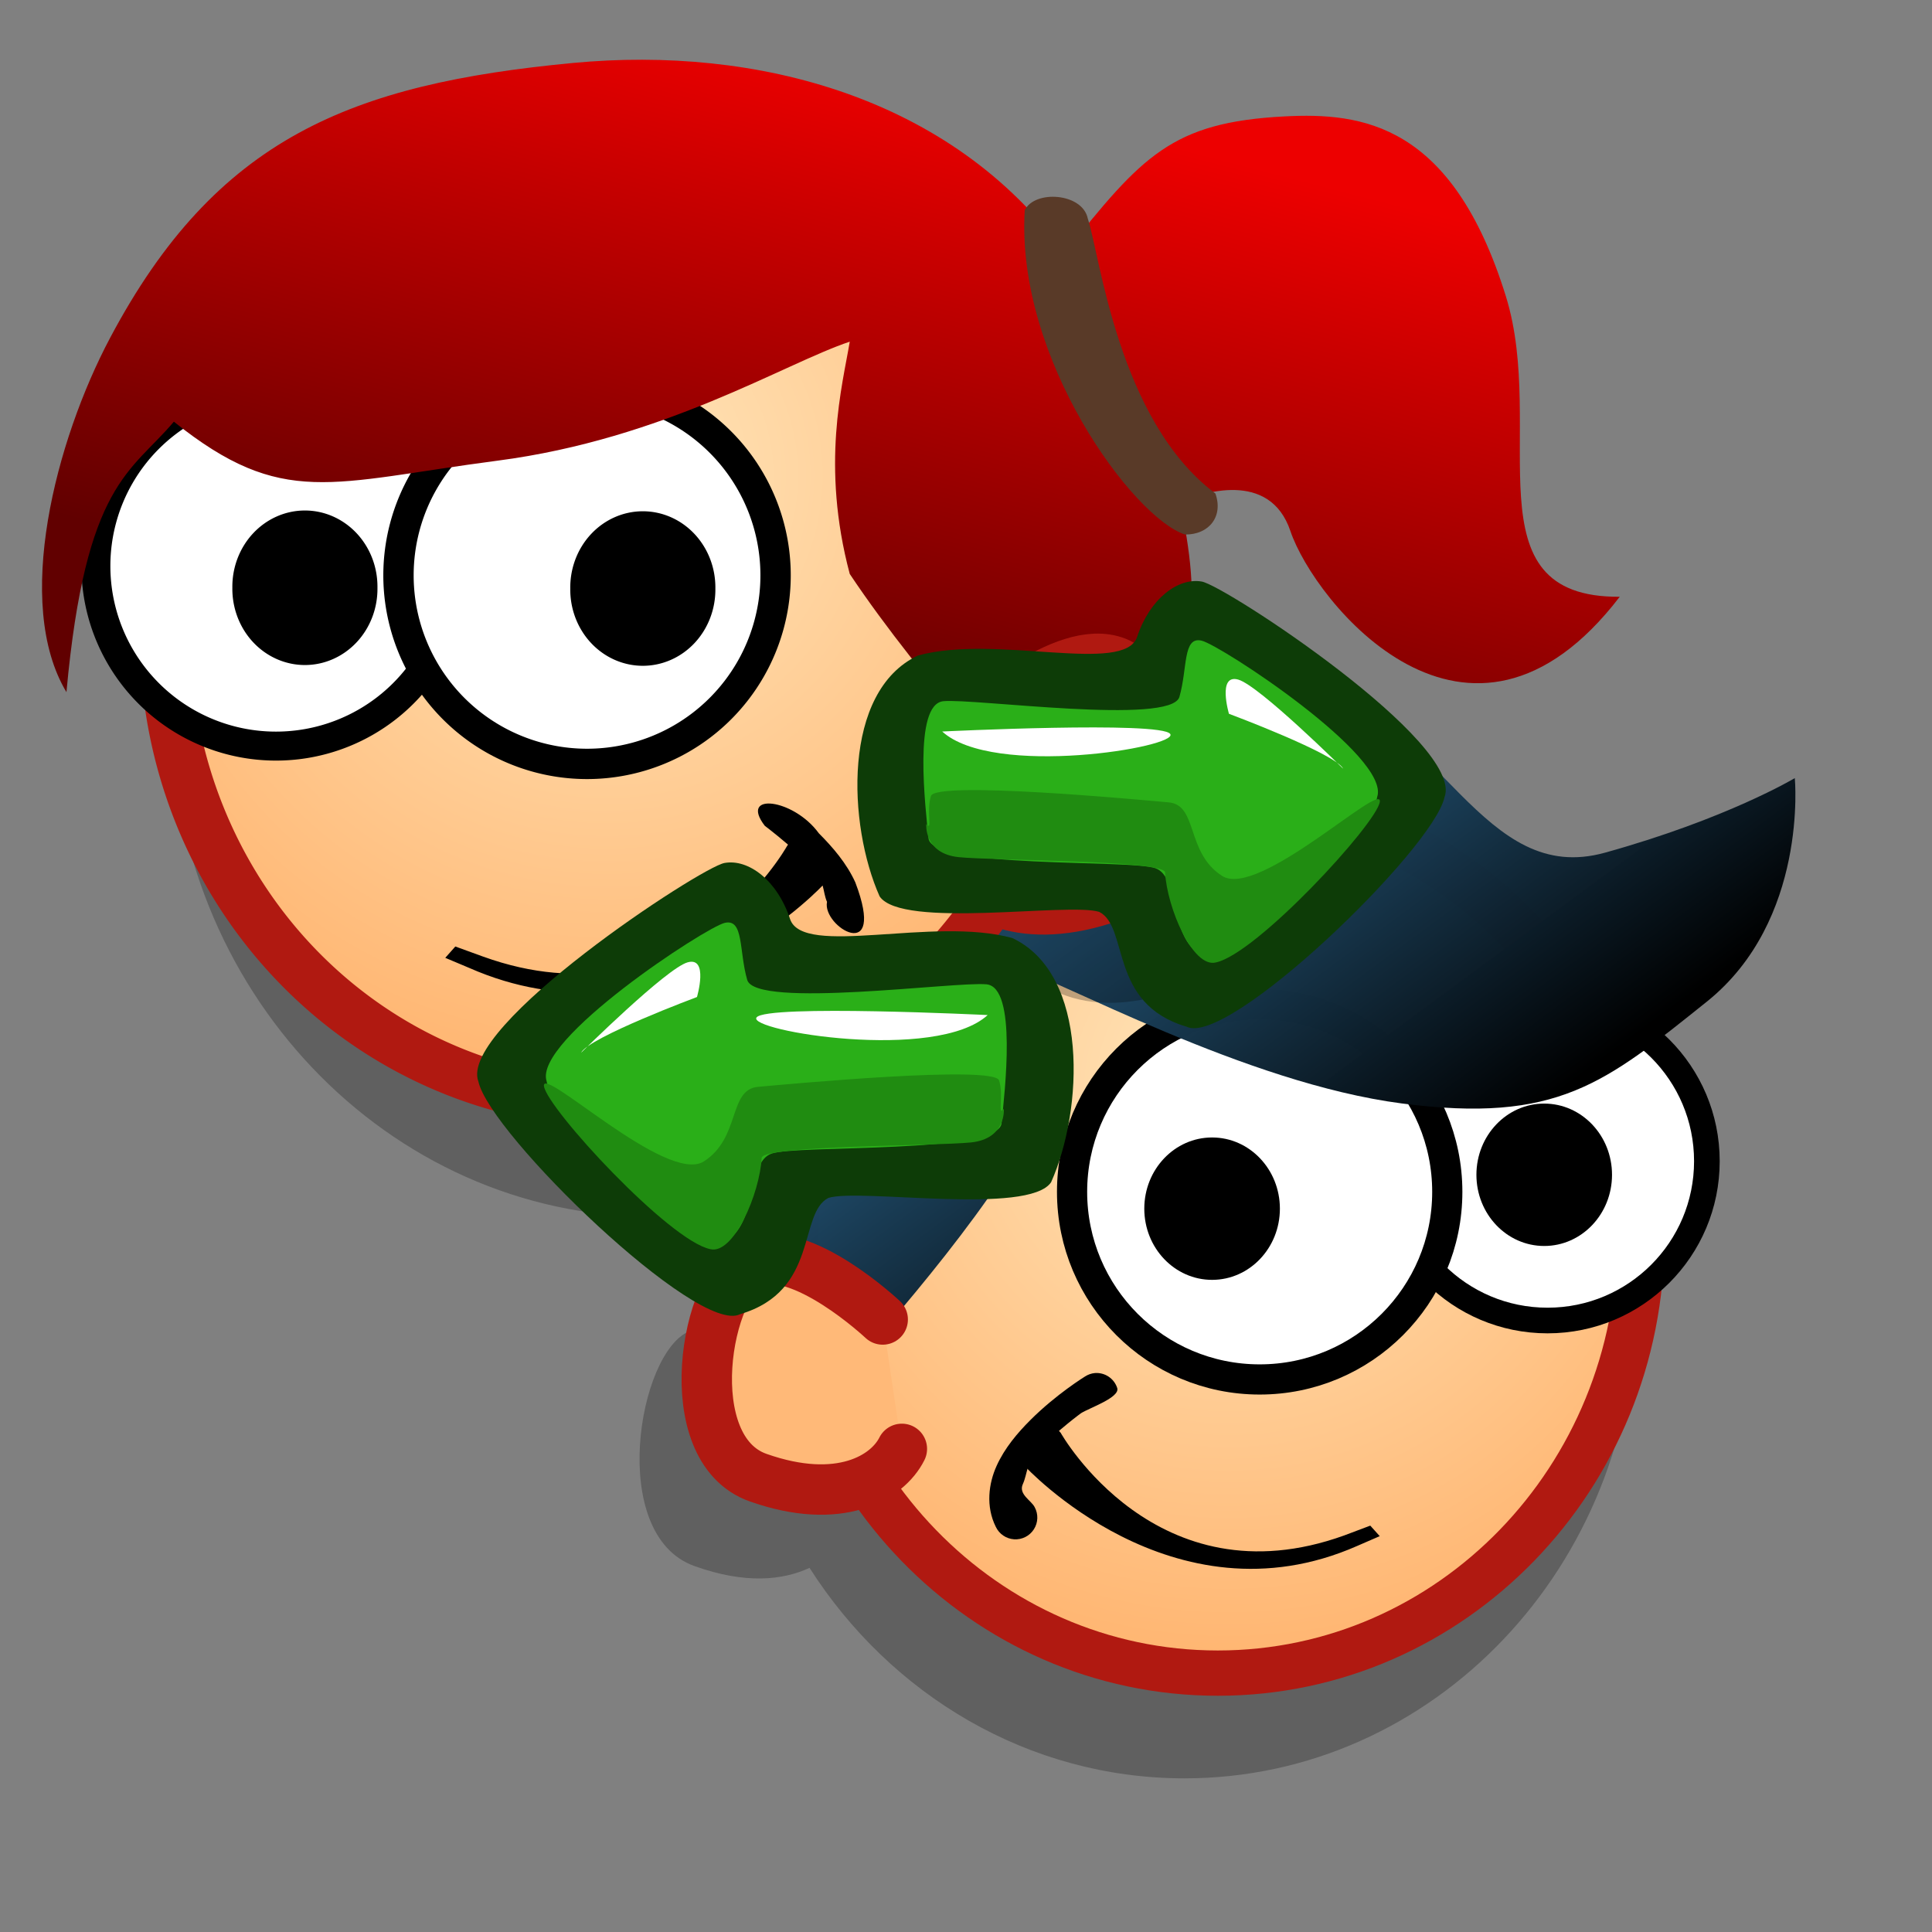 <?xml version="1.0" encoding="UTF-8" standalone="no"?>
<!-- Created with Sodipodi ("http://www.sodipodi.com/") -->

<svg
   xmlns:dc="http://purl.org/dc/elements/1.1/"
   xmlns:cc="http://creativecommons.org/ns#"
   xmlns:rdf="http://www.w3.org/1999/02/22-rdf-syntax-ns#"
   xmlns:svg="http://www.w3.org/2000/svg"
   xmlns="http://www.w3.org/2000/svg"
   xmlns:xlink="http://www.w3.org/1999/xlink"
   xmlns:sodipodi="http://sodipodi.sourceforge.net/DTD/sodipodi-0.dtd"
   xmlns:inkscape="http://www.inkscape.org/namespaces/inkscape"
   id="svg683"
   sodipodi:version="0.32"
   width="72pt"
   height="72pt"
   xml:space="preserve"
   sodipodi:docname="team-invert.svg"
   inkscape:version="0.48.4 r9939"
   inkscape:output_extension="org.inkscape.output.svg.inkscape"
   version="1.1"><rect width="100%" height="100%" fill="#808080" stroke="none"/><defs
     id="defs685"><linearGradient
       id="linearGradient3270"><stop
         id="stop3272"
         style="stop-color:#610000;stop-opacity:1;"
         offset="0" /><stop
         id="stop3274"
         style="stop-color:#ed0000;stop-opacity:1;"
         offset="1" /></linearGradient><linearGradient
       id="linearGradient1853"><stop
         offset="0"
         style="stop-color:#000000;stop-opacity:1;"
         id="stop1855" /><stop
         offset="1"
         style="stop-color:#3b91cd;stop-opacity:0.99;"
         id="stop1854" /></linearGradient><linearGradient
       id="linearGradient1843"><stop
         style="stop-color:#ffe6bb;stop-opacity:1;"
         offset="0"
         id="stop1844" /><stop
         style="stop-color:#ff933d;stop-opacity:1;"
         offset="1"
         id="stop1845" /></linearGradient><linearGradient
       id="linearGradient1840"><stop
         offset="0"
         style="stop-color:#ffb700;stop-opacity:1;"
         id="stop1842" /><stop
         offset="1"
         style="stop-color:#ffd58f;stop-opacity:0;"
         id="stop1841" /></linearGradient><defs
       id="defs3"><sodipodi:namedview
         id="namedview909" /><defs
         id="defs550"><linearGradient
           x1="0"
           y1="0"
           x2="1"
           y2="0"
           id="linearGradient632"
           gradientUnits="objectBoundingBox"
           spreadMethod="pad"
           xlink:href="#linearGradient1840" /><linearGradient
           x1="0"
           y1="0"
           x2="1"
           y2="0"
           id="linearGradient556"
           gradientUnits="objectBoundingBox"
           spreadMethod="pad"
           xlink:href="#linearGradient1853" /><linearGradient
           id="linearGradient559"
           xlink:href="#linearGradient632"
           x1="60.645"
           y1="19.296"
           x2="35.371"
           y2="69.143"
           gradientUnits="userSpaceOnUse"
           spreadMethod="pad" /><linearGradient
           xlink:href="#linearGradient632"
           id="linearGradient631"
           x1="85.638"
           y1="17.444"
           x2="73.916"
           y2="54.628"
           gradientUnits="userSpaceOnUse"
           spreadMethod="pad"
           gradientTransform="scale(0.741,1.35)" /></defs></defs><sodipodi:namedview
       id="namedview1078"
       pagecolor="#ffffff"
       bordercolor="#666666"
       borderopacity="1.0"
       inkscape:pageopacity="0.0"
       inkscape:pageshadow="2"
       inkscape:zoom="2.4559706"
       inkscape:cx="113.94414"
       inkscape:cy="73.007956"
       inkscape:window-width="812"
       inkscape:window-height="560"
       inkscape:window-x="103"
       inkscape:window-y="56" /><radialGradient
       inkscape:collect="always"
       xlink:href="#linearGradient1843"
       id="radialGradient1847"
       gradientTransform="scale(0.965,1.036)"
       cx="44.177"
       cy="30.547"
       fx="44.177"
       fy="30.547"
       r="69.293"
       gradientUnits="userSpaceOnUse" /><linearGradient
       inkscape:collect="always"
       xlink:href="#linearGradient1853"
       id="linearGradient1852"
       gradientTransform="matrix(0.806,0,0,0.567,28.469,28.467)"
       x1="49.806"
       y1="54.608"
       x2="9.112"
       y2="15.821"
       gradientUnits="userSpaceOnUse" /><radialGradient
       inkscape:collect="always"
       xlink:href="#linearGradient1843"
       id="radialGradient1858"
       gradientUnits="userSpaceOnUse"
       gradientTransform="scale(0.965,1.036)"
       cx="44.177"
       cy="30.547"
       fx="44.177"
       fy="30.547"
       r="69.293" /><radialGradient
       inkscape:collect="always"
       xlink:href="#linearGradient1843"
       id="radialGradient2231"
       gradientUnits="userSpaceOnUse"
       gradientTransform="scale(0.965,1.036)"
       cx="44.177"
       cy="30.547"
       fx="44.177"
       fy="30.547"
       r="69.293" /><linearGradient
       inkscape:collect="always"
       xlink:href="#linearGradient1853"
       id="linearGradient2233"
       gradientUnits="userSpaceOnUse"
       gradientTransform="matrix(-0.806,0,0,0.567,61.396,-0.705)"
       x1="49.806"
       y1="54.608"
       x2="9.112"
       y2="15.821" /><radialGradient
       inkscape:collect="always"
       xlink:href="#linearGradient1843"
       id="radialGradient2258"
       gradientUnits="userSpaceOnUse"
       gradientTransform="scale(0.965,1.036)"
       cx="44.177"
       cy="30.547"
       fx="44.177"
       fy="30.547"
       r="69.293" /><linearGradient
       inkscape:collect="always"
       xlink:href="#linearGradient1853"
       id="linearGradient2260"
       gradientUnits="userSpaceOnUse"
       gradientTransform="matrix(-0.806,0,0,0.567,61.396,-0.705)"
       x1="49.806"
       y1="54.608"
       x2="9.112"
       y2="15.821" /><linearGradient
       inkscape:collect="always"
       xlink:href="#linearGradient1853"
       id="linearGradient2264"
       gradientUnits="userSpaceOnUse"
       gradientTransform="matrix(-0.806,0,0,0.567,61.396,-0.705)"
       x1="49.806"
       y1="54.608"
       x2="9.112"
       y2="15.821" /><radialGradient
       inkscape:collect="always"
       xlink:href="#linearGradient1843"
       id="radialGradient3350"
       gradientUnits="userSpaceOnUse"
       gradientTransform="scale(0.965,1.036)"
       cx="44.177"
       cy="30.547"
       fx="44.177"
       fy="30.547"
       r="69.293" /><linearGradient
       inkscape:collect="always"
       xlink:href="#linearGradient3270"
       id="linearGradient3357"
       gradientUnits="userSpaceOnUse"
       gradientTransform="matrix(-0.867,0,0,0.61,63.865,-3.401)"
       x1="47.022"
       y1="56.093"
       x2="29.645"
       y2="8.891" /></defs><sodipodi:namedview
     id="base"
     inkscape:zoom="5.0416666"
     inkscape:cx="53.150468"
     inkscape:cy="46.741998"
     inkscape:window-width="795"
     inkscape:window-height="709"
     inkscape:window-x="492"
     inkscape:window-y="150"
     inkscape:current-layer="svg683"
     showgrid="false"
     inkscape:window-maximized="0" /><g
     id="g2246"
     transform="matrix(1.005,0,0,1.005,0.961,0.119)"><path
       id="path1065"
       d="M 57.609,40.891 C 45.296,40.891 35.307,51.4 35.307,64.349 C 35.307,64.862 35.411,65.338 35.442,65.843 C 34.62,65.551 33.805,65.426 33.122,65.705 C 30.594,66.736 29.072,75.761 33.369,77.307 C 35.907,78.221 37.765,78.006 39.069,77.399 C 43.073,83.678 49.886,87.807 57.609,87.807 C 69.922,87.807 79.912,77.298 79.912,64.349 C 79.912,51.4 69.922,40.891 57.609,40.891 z "
       style="fill:#000000;fill-opacity:0.25;stroke:none;stroke-width:3.312;stroke-miterlimit:4;stroke-opacity:1" /><path
       transform="matrix(0.706,0,0,0.676,29.673,32.194)"
       d="m 71.529,42.665 c 0,17.622 -13.265,31.907 -29.628,31.907 -16.363,0 -29.628,-14.285 -29.628,-31.907 0,-17.622 13.265,-31.907 29.628,-31.907 16.363,0 29.628,14.285 29.628,31.907 z"
       sodipodi:ry="31.907463"
       sodipodi:rx="29.628359"
       sodipodi:cy="42.664753"
       sodipodi:cx="41.900459"
       id="path1857"
       style="fill:url(#radialGradient1858);fill-opacity:1;stroke:#b01911;stroke-width:3.312;stroke-miterlimit:4;stroke-opacity:1"
       sodipodi:type="arc" /><path
       transform="matrix(0.676,0,0,0.676,50.921,34.164)"
       d="m 48.099,34.215 c 0,6.436 -5.217,11.653 -11.653,11.653 -6.436,0 -11.653,-5.217 -11.653,-11.653 0,-6.436 5.217,-11.653 11.653,-11.653 6.436,0 11.653,5.217 11.653,11.653 z"
       sodipodi:ry="11.652892"
       sodipodi:rx="11.652892"
       sodipodi:cy="34.214874"
       sodipodi:cx="36.446281"
       id="path1167"
       style="fill:#ffffff;fill-opacity:1;stroke:#000000;stroke-width:1.875;stroke-miterlimit:4;stroke-opacity:1"
       sodipodi:type="arc" /><path
       transform="matrix(0.796,0,0,0.796,32.314,31.574)"
       d="m 48.099,34.215 c 0,6.436 -5.217,11.653 -11.653,11.653 -6.436,0 -11.653,-5.217 -11.653,-11.653 0,-6.436 5.217,-11.653 11.653,-11.653 6.436,0 11.653,5.217 11.653,11.653 z"
       sodipodi:ry="11.652892"
       sodipodi:rx="11.652892"
       sodipodi:cy="34.214874"
       sodipodi:cx="36.446281"
       id="path1789"
       style="fill:#ffffff;fill-opacity:1;stroke:#000000;stroke-width:1.875;stroke-miterlimit:4;stroke-opacity:1"
       sodipodi:type="arc" /><path
       transform="matrix(0.676,0,0,0.676,29.139,30.478)"
       d="m 49.091,43.14 c 0,2.876 -2.22,5.207 -4.959,5.207 -2.739,0 -4.959,-2.331 -4.959,-5.207 0,-2.876 2.22,-5.207 4.959,-5.207 2.739,0 4.959,2.331 4.959,5.207 z"
       sodipodi:ry="5.2066116"
       sodipodi:rx="4.9586778"
       sodipodi:cy="43.140495"
       sodipodi:cx="44.132233"
       id="path1806"
       style="fill:#000000;fill-opacity:1;stroke:none;stroke-width:1.875;stroke-miterlimit:4;stroke-opacity:1"
       sodipodi:type="arc" /><path
       transform="matrix(0.676,0,0,0.676,45.56,28.803)"
       d="m 49.091,43.14 c 0,2.876 -2.22,5.207 -4.959,5.207 -2.739,0 -4.959,-2.331 -4.959,-5.207 0,-2.876 2.22,-5.207 4.959,-5.207 2.739,0 4.959,2.331 4.959,5.207 z"
       sodipodi:ry="5.2066116"
       sodipodi:rx="4.9586778"
       sodipodi:cy="43.140495"
       sodipodi:cx="44.132233"
       id="path1805"
       style="fill:#000000;fill-opacity:1;stroke:none;stroke-width:1.875;stroke-miterlimit:4;stroke-opacity:1"
       sodipodi:type="arc" /><path
       sodipodi:nodetypes="cccccccccccccc"
       id="path1807"
       d="M 53.178,67.768 C 53.005,67.784 52.838,67.842 52.692,67.937 C 52.692,67.937 51.271,68.809 49.989,70.091 C 49.348,70.732 48.72,71.471 48.321,72.351 C 47.921,73.23 47.775,74.363 48.278,75.371 C 48.445,75.726 48.792,75.962 49.183,75.988 C 49.575,76.014 49.949,75.824 50.161,75.494 C 50.373,75.163 50.388,74.744 50.2,74.399 C 50.034,74.066 49.386,73.762 49.615,73.259 C 49.843,72.756 49.805,72.144 50.337,71.612 C 51.401,70.547 52.492,69.753 52.492,69.753 C 52.91,69.489 54.436,68.974 54.281,68.505 C 54.126,68.035 53.671,67.731 53.178,67.768 L 53.178,67.768 z "
       style="fill:#000000;fill-opacity:1;fill-rule:evenodd;stroke:none;stroke-width:3.188;stroke-linecap:round;stroke-linejoin:round;stroke-miterlimit:4;stroke-opacity:1" /><path
       sodipodi:nodetypes="ccccccccc"
       id="path1808"
       d="M 50.662,69.835 L 48.888,71.44 L 49.691,72.348 C 49.691,72.348 57.006,80.338 66.142,76.318 L 67.261,75.832 L 66.793,75.312 L 65.506,75.797 C 56.211,79.15 51.486,70.722 51.486,70.722 L 50.662,69.835 z "
       style="fill:#000000;fill-opacity:1;fill-rule:evenodd;stroke:none;stroke-width:3.562;stroke-linecap:square;stroke-linejoin:round;stroke-miterlimit:4;stroke-opacity:1" /><path
       sodipodi:nodetypes="ccccccccccccc"
       id="path1848"
       d="M 48.576,47.401 C 48.911,49.411 49.916,53.098 48.576,58.124 C 45.224,63.151 39.863,68.848 39.863,68.848 C 38.522,69.518 34.501,66.167 33.831,58.794 C 33.161,51.422 36.177,42.039 40.533,41.704 C 43.214,40.029 43.549,39.358 43.549,39.358 C 43.549,39.358 43.549,37.348 46.23,35.672 C 48.911,33.997 56.283,30.31 63.32,32.991 C 70.357,35.672 72.368,43.715 78.4,42.039 C 84.432,40.364 87.783,38.353 87.783,38.353 C 87.783,38.353 88.453,45.39 83.426,49.411 C 78.4,53.433 76.054,55.443 68.347,54.438 C 60.639,53.433 51.591,48.406 48.576,47.401 z "
       style="fill:url(#linearGradient1852);fill-opacity:1;fill-rule:evenodd;stroke:none;stroke-width:0.25pt;stroke-linecap:butt;stroke-linejoin:miter;stroke-opacity:1" /><path
       id="path1859"
       d="M 42.687,65.12 C 42.687,65.12 38.658,61.328 36.289,62.276 C 33.919,63.224 32.497,71.517 36.526,72.939 C 40.554,74.361 42.923,72.939 43.634,71.517"
       style="fill:#ffb978;fill-opacity:1;fill-rule:evenodd;stroke:#b01911;stroke-width:2.492;stroke-linecap:round;stroke-linejoin:miter;stroke-miterlimit:4;stroke-opacity:1" /></g><path
     id="path2211"
     d="M 32.501,9.971 C 45.753,9.971 56.505,21.282 56.505,35.219 C 56.505,35.771 56.393,36.283 56.36,36.827 C 57.245,36.513 58.122,36.378 58.857,36.678 C 61.578,37.788 63.215,47.501 58.59,49.166 C 55.859,50.149 53.859,49.918 52.456,49.265 C 48.146,56.023 40.814,60.467 32.501,60.467 C 19.249,60.467 8.497,49.156 8.497,35.219 C 8.497,21.282 19.249,9.971 32.501,9.971 z "
     style="fill:#000000;fill-opacity:0.25;stroke:none;stroke-width:3.312;stroke-miterlimit:4;stroke-opacity:1" /><path
     transform="matrix(-0.76,0,0,0.727,62.569,0.61)"
     d="M 71.529 42.665 A 29.628 31.907 0 1 1  12.272,42.665 A 29.628 31.907 0 1 1  71.529 42.665 z"
     sodipodi:ry="31.907463"
     sodipodi:rx="29.628359"
     sodipodi:cy="42.664753"
     sodipodi:cx="41.900459"
     id="path2213"
     style="fill:url(#radialGradient3350);fill-opacity:1;stroke:#b01911;stroke-width:3.312;stroke-miterlimit:4;stroke-opacity:1"
     sodipodi:type="arc" /><path
     transform="matrix(-0.768,0,0,0.768,41.704,1.847)"
     d="M 48.099 34.215 A 11.653 11.653 0 1 1  24.793,34.215 A 11.653 11.653 0 1 1  48.099 34.215 z"
     sodipodi:ry="11.652892"
     sodipodi:rx="11.652892"
     sodipodi:cy="34.214874"
     sodipodi:cx="36.446281"
     id="path2215"
     style="fill:#ffffff;fill-opacity:1;stroke:#000000;stroke-width:1.875;stroke-miterlimit:4;stroke-opacity:1"
     sodipodi:type="arc" /><path
     transform="matrix(-0.804,0,0,0.804,58.472,1.08)"
     d="M 48.099 34.215 A 11.653 11.653 0 1 1  24.793,34.215 A 11.653 11.653 0 1 1  48.099 34.215 z"
     sodipodi:ry="11.652892"
     sodipodi:rx="11.652892"
     sodipodi:cy="34.214874"
     sodipodi:cx="36.446281"
     id="path2217"
     style="fill:#ffffff;fill-opacity:1;stroke:#000000;stroke-width:1.875;stroke-miterlimit:4;stroke-dasharray:none;stroke-opacity:1"
     sodipodi:type="arc" /><path
     transform="matrix(-0.727,0,0,0.727,64.026,-2.119)"
     d="M 49.091 43.14 A 4.959 5.207 0 1 1  39.174,43.14 A 4.959 5.207 0 1 1  49.091 43.14 z"
     sodipodi:ry="5.2066116"
     sodipodi:rx="4.9586778"
     sodipodi:cy="43.140495"
     sodipodi:cx="44.132233"
     id="path2219"
     style="fill:#000000;fill-opacity:1;stroke:none;stroke-width:1.875;stroke-miterlimit:4;stroke-opacity:1"
     sodipodi:type="arc" /><path
     transform="matrix(-0.727,0,0,0.727,47.235,-2.157)"
     d="M 49.091 43.14 A 4.959 5.207 0 1 1  39.174,43.14 A 4.959 5.207 0 1 1  49.091 43.14 z"
     sodipodi:ry="5.2066116"
     sodipodi:rx="4.9586778"
     sodipodi:cy="43.140495"
     sodipodi:cx="44.132233"
     id="path2221"
     style="fill:#000000;fill-opacity:1;stroke:none;stroke-width:1.875;stroke-miterlimit:4;stroke-opacity:1"
     sodipodi:type="arc" /><path
     style="fill:#000000;fill-opacity:1;fill-rule:evenodd;stroke:none;stroke-width:3.188;stroke-linecap:round;stroke-linejoin:round;stroke-miterlimit:4;stroke-opacity:1"
     d="M 38,41.031 C 38,41.031 38.507,41.413 39.156,41.969 L 39.094,42.062 C 39.094,42.062 34.004,51.14 24,47.531 L 22.625,47.031 L 22.125,47.594 L 23.312,48.094 C 32.612,52.186 40.084,44.822 40.875,44 C 40.955,44.28 40.98,44.562 41.094,44.812 C 40.837,46.056 44.077,47.991 42.5,43.844 C 42.07,42.897 41.377,42.096 40.688,41.406 C 39.436,39.679 36.713,39.348 38,41.031 z "
     id="path2223"
     sodipodi:nodetypes="cccccccccccc" /><path
     sodipodi:nodetypes="cccccscsscsscccc"
     id="path2227"
     d="M 42.224,16.977 C 41.863,19.142 40.781,23.109 42.224,28.519 C 45.831,33.929 51.602,40.061 51.602,40.061 C 53.044,40.782 54.051,44.723 54.773,36.788 C 59.935,33.58 59.603,29.83 58.646,24.948 C 59.668,24.494 63.09,23.326 64.12,26.389 C 65.295,29.884 72.96,39.463 80.484,29.653 C 72.879,29.711 76.893,21.39 74.827,14.726 C 72.161,6.129 67.672,5.584 63.825,5.784 C 58.224,6.075 56.744,7.753 52.907,12.567 C 47.303,4.837 37.609,2.261 28.468,3.129 C 17.455,4.174 10.744,6.847 5.469,16.792 C 2.763,21.894 0.661,29.996 3.302,34.392 C 4.252,23.97 6.514,23.478 8.639,20.953 C 14.049,25.281 16.423,23.973 24.718,22.891 C 33.014,21.809 38.978,18.06 42.224,16.977 z "
     style="fill:url(#linearGradient3357);fill-opacity:1;fill-rule:evenodd;stroke:none;stroke-width:0.25pt;stroke-linecap:butt;stroke-linejoin:miter;stroke-opacity:1" /><path
     id="path2229"
     d="M 48.562,36.048 C 48.562,36.048 52.898,31.968 55.448,32.988 C 57.999,34.008 59.529,42.934 55.193,44.464 C 50.858,45.995 48.307,44.464 47.542,42.934"
     style="fill:#ffb978;fill-opacity:1;fill-rule:evenodd;stroke:#b01911;stroke-width:2.682;stroke-linecap:round;stroke-linejoin:miter;stroke-miterlimit:4;stroke-opacity:1" /><path
     style="fill:#593a28;fill-opacity:1;fill-rule:evenodd;stroke:none;stroke-width:1px;stroke-linecap:butt;stroke-linejoin:miter;stroke-opacity:1"
     d="M 50.919,10.446 C 51.41,9.427 53.788,9.578 54.052,10.861 C 54.656,12.673 55.561,20.9 60.392,24.522 C 60.797,25.656 60.083,26.574 58.882,26.56 C 56.316,25.73 50.467,17.843 50.919,10.446 z "
     id="path3276"
     sodipodi:nodetypes="ccccc" /><g
     id="g3114"
     transform="translate(21.818,-22.81)"><g
       transform="matrix(-0.518,0.711,0.711,0.518,24.746,39.352)"
       id="g572"><g
         id="g584"
         style="font-size:12px"
         transform="matrix(1.009,0,0,1.009,-45.468,-0.252)"><path
           id="path582"
           style="fill:#0d3c07;fill-rule:evenodd;stroke-width:1pt"
           transform="matrix(1.37,0,0,1.207,-21.854,-4.998)"
           d="m 51.967,36.049 c 1.994,0.997 13.506,-1.277 13.791,-3.413 1.117,-3.551 -1.913,-4.858 -1.693,-6.399 0.427,-1.424 5.326,-6.926 4.772,-8.655 -1.593,-3.144 -5.866,-7.014 -8.876,-5.142 -2.595,2.343 -4.329,8.277 -5.895,7.707 -1.567,-0.57 -2.952,-0.082 -3.379,0.915 -0.427,0.997 -0.997,14.276 1.282,14.988 z"
           inkscape:connector-curvature="0" /><path
           id="path581"
           style="fill:#2aaf18;fill-rule:evenodd;stroke-width:1pt"
           d="m 51.551,35.459 c 1.994,0.997 12.674,-0.57 12.959,-2.706 0.285,-2.136 -2.848,-3.56 -2.421,-4.984 0.427,-1.424 7.405,-10.111 6.123,-11.25 -1.282,-1.139 -5.554,-5.127 -6.693,-3.845 -1.139,1.282 -6.408,11.108 -7.975,10.538 -1.567,-0.57 -2.848,-1.851 -3.275,-0.854 -0.427,0.997 -0.997,12.389 1.282,13.101 z"
           inkscape:connector-curvature="0" /><path
           id="path583"
           style="fill:#208c11;fill-rule:evenodd;stroke-width:1pt"
           d="m 67.642,15.949 c 0,0 1.424,0.854 0.427,2.563 -0.997,1.709 -6.551,9.256 -6.123,9.826 1.566,1.282 3.418,4.415 2.421,5.269 -1.709,1.566 -11.535,2.706 -12.674,2.136 -1.139,-0.57 8.402,-2.279 8.544,-4.699 0.142,-2.421 -2.421,-3.418 -1.566,-4.842 0.854,-1.424 6.693,-11.25 7.548,-10.965 0.854,0.285 1.566,1.282 1.424,0.712 z"
           inkscape:connector-curvature="0" /></g><path
         id="path588"
         style="font-size:12px;fill:#ffffff;fill-rule:evenodd;stroke-width:1pt"
         transform="matrix(1.009,0,0,1.009,0.929,8.798)"
         d="m 16.946,4.652 c 0,0 -7.69,9.541 -7.405,10.396 0.285,0.854 7.832,-6.551 7.405,-10.396 z"
         inkscape:connector-curvature="0" /><path
         id="path589"
         style="font-size:12px;fill:#ffffff;fill-rule:evenodd;stroke-width:1pt"
         transform="matrix(1.009,0,0,1.009,0.929,8.798)"
         d="m 5.411,24.019 c 0,0 -0.997,-6.551 -0.57,-7.69 0.427,-1.139 1.851,0.712 1.851,0.712 0,0 -1.709,6.123 -1.282,6.978 z"
         inkscape:connector-curvature="0" /></g><g
       transform="matrix(0.525,0.721,-0.721,0.525,27.522,53.167)"
       id="g572-4"><g
         id="g584-4"
         style="font-size:12px"
         transform="matrix(1.009,0,0,1.009,-45.468,-0.252)"><path
           id="path582-2"
           style="fill:#0d3c07;fill-rule:evenodd;stroke-width:1pt"
           transform="matrix(1.37,0,0,1.207,-21.854,-4.998)"
           d="m 51.967,36.049 c 1.994,0.997 13.506,-1.277 13.791,-3.413 1.117,-3.551 -1.913,-4.858 -1.693,-6.399 0.427,-1.424 5.326,-6.926 4.772,-8.655 -1.593,-3.144 -5.866,-7.014 -8.876,-5.142 -2.595,2.343 -4.329,8.277 -5.895,7.707 -1.567,-0.57 -2.952,-0.082 -3.379,0.915 -0.427,0.997 -0.997,14.276 1.282,14.988 z"
           inkscape:connector-curvature="0" /><path
           id="path581-1"
           style="fill:#2aaf18;fill-rule:evenodd;stroke-width:1pt"
           d="m 51.551,35.459 c 1.994,0.997 12.674,-0.57 12.959,-2.706 0.285,-2.136 -2.848,-3.56 -2.421,-4.984 0.427,-1.424 7.405,-10.111 6.123,-11.25 -1.282,-1.139 -5.554,-5.127 -6.693,-3.845 -1.139,1.282 -6.408,11.108 -7.975,10.538 -1.567,-0.57 -2.848,-1.851 -3.275,-0.854 -0.427,0.997 -0.997,12.389 1.282,13.101 z"
           inkscape:connector-curvature="0" /><path
           id="path583-4"
           style="fill:#208c11;fill-rule:evenodd;stroke-width:1pt"
           d="m 67.642,15.949 c 0,0 1.424,0.854 0.427,2.563 -0.997,1.709 -6.551,9.256 -6.123,9.826 1.566,1.282 3.418,4.415 2.421,5.269 -1.709,1.566 -11.535,2.706 -12.674,2.136 -1.139,-0.57 8.402,-2.279 8.544,-4.699 0.142,-2.421 -2.421,-3.418 -1.566,-4.842 0.854,-1.424 6.693,-11.25 7.548,-10.965 0.854,0.285 1.566,1.282 1.424,0.712 z"
           inkscape:connector-curvature="0" /></g><path
         id="path588-4"
         style="font-size:12px;fill:#ffffff;fill-rule:evenodd;stroke-width:1pt"
         transform="matrix(1.009,0,0,1.009,0.929,8.798)"
         d="m 16.946,4.652 c 0,0 -7.69,9.541 -7.405,10.396 0.285,0.854 7.832,-6.551 7.405,-10.396 z"
         inkscape:connector-curvature="0" /><path
         id="path589-6"
         style="font-size:12px;fill:#ffffff;fill-rule:evenodd;stroke-width:1pt"
         transform="matrix(1.009,0,0,1.009,0.929,8.798)"
         d="m 5.411,24.019 c 0,0 -0.997,-6.551 -0.57,-7.69 0.427,-1.139 1.851,0.712 1.851,0.712 0,0 -1.709,6.123 -1.282,6.978 z"
         inkscape:connector-curvature="0" /></g></g></svg>